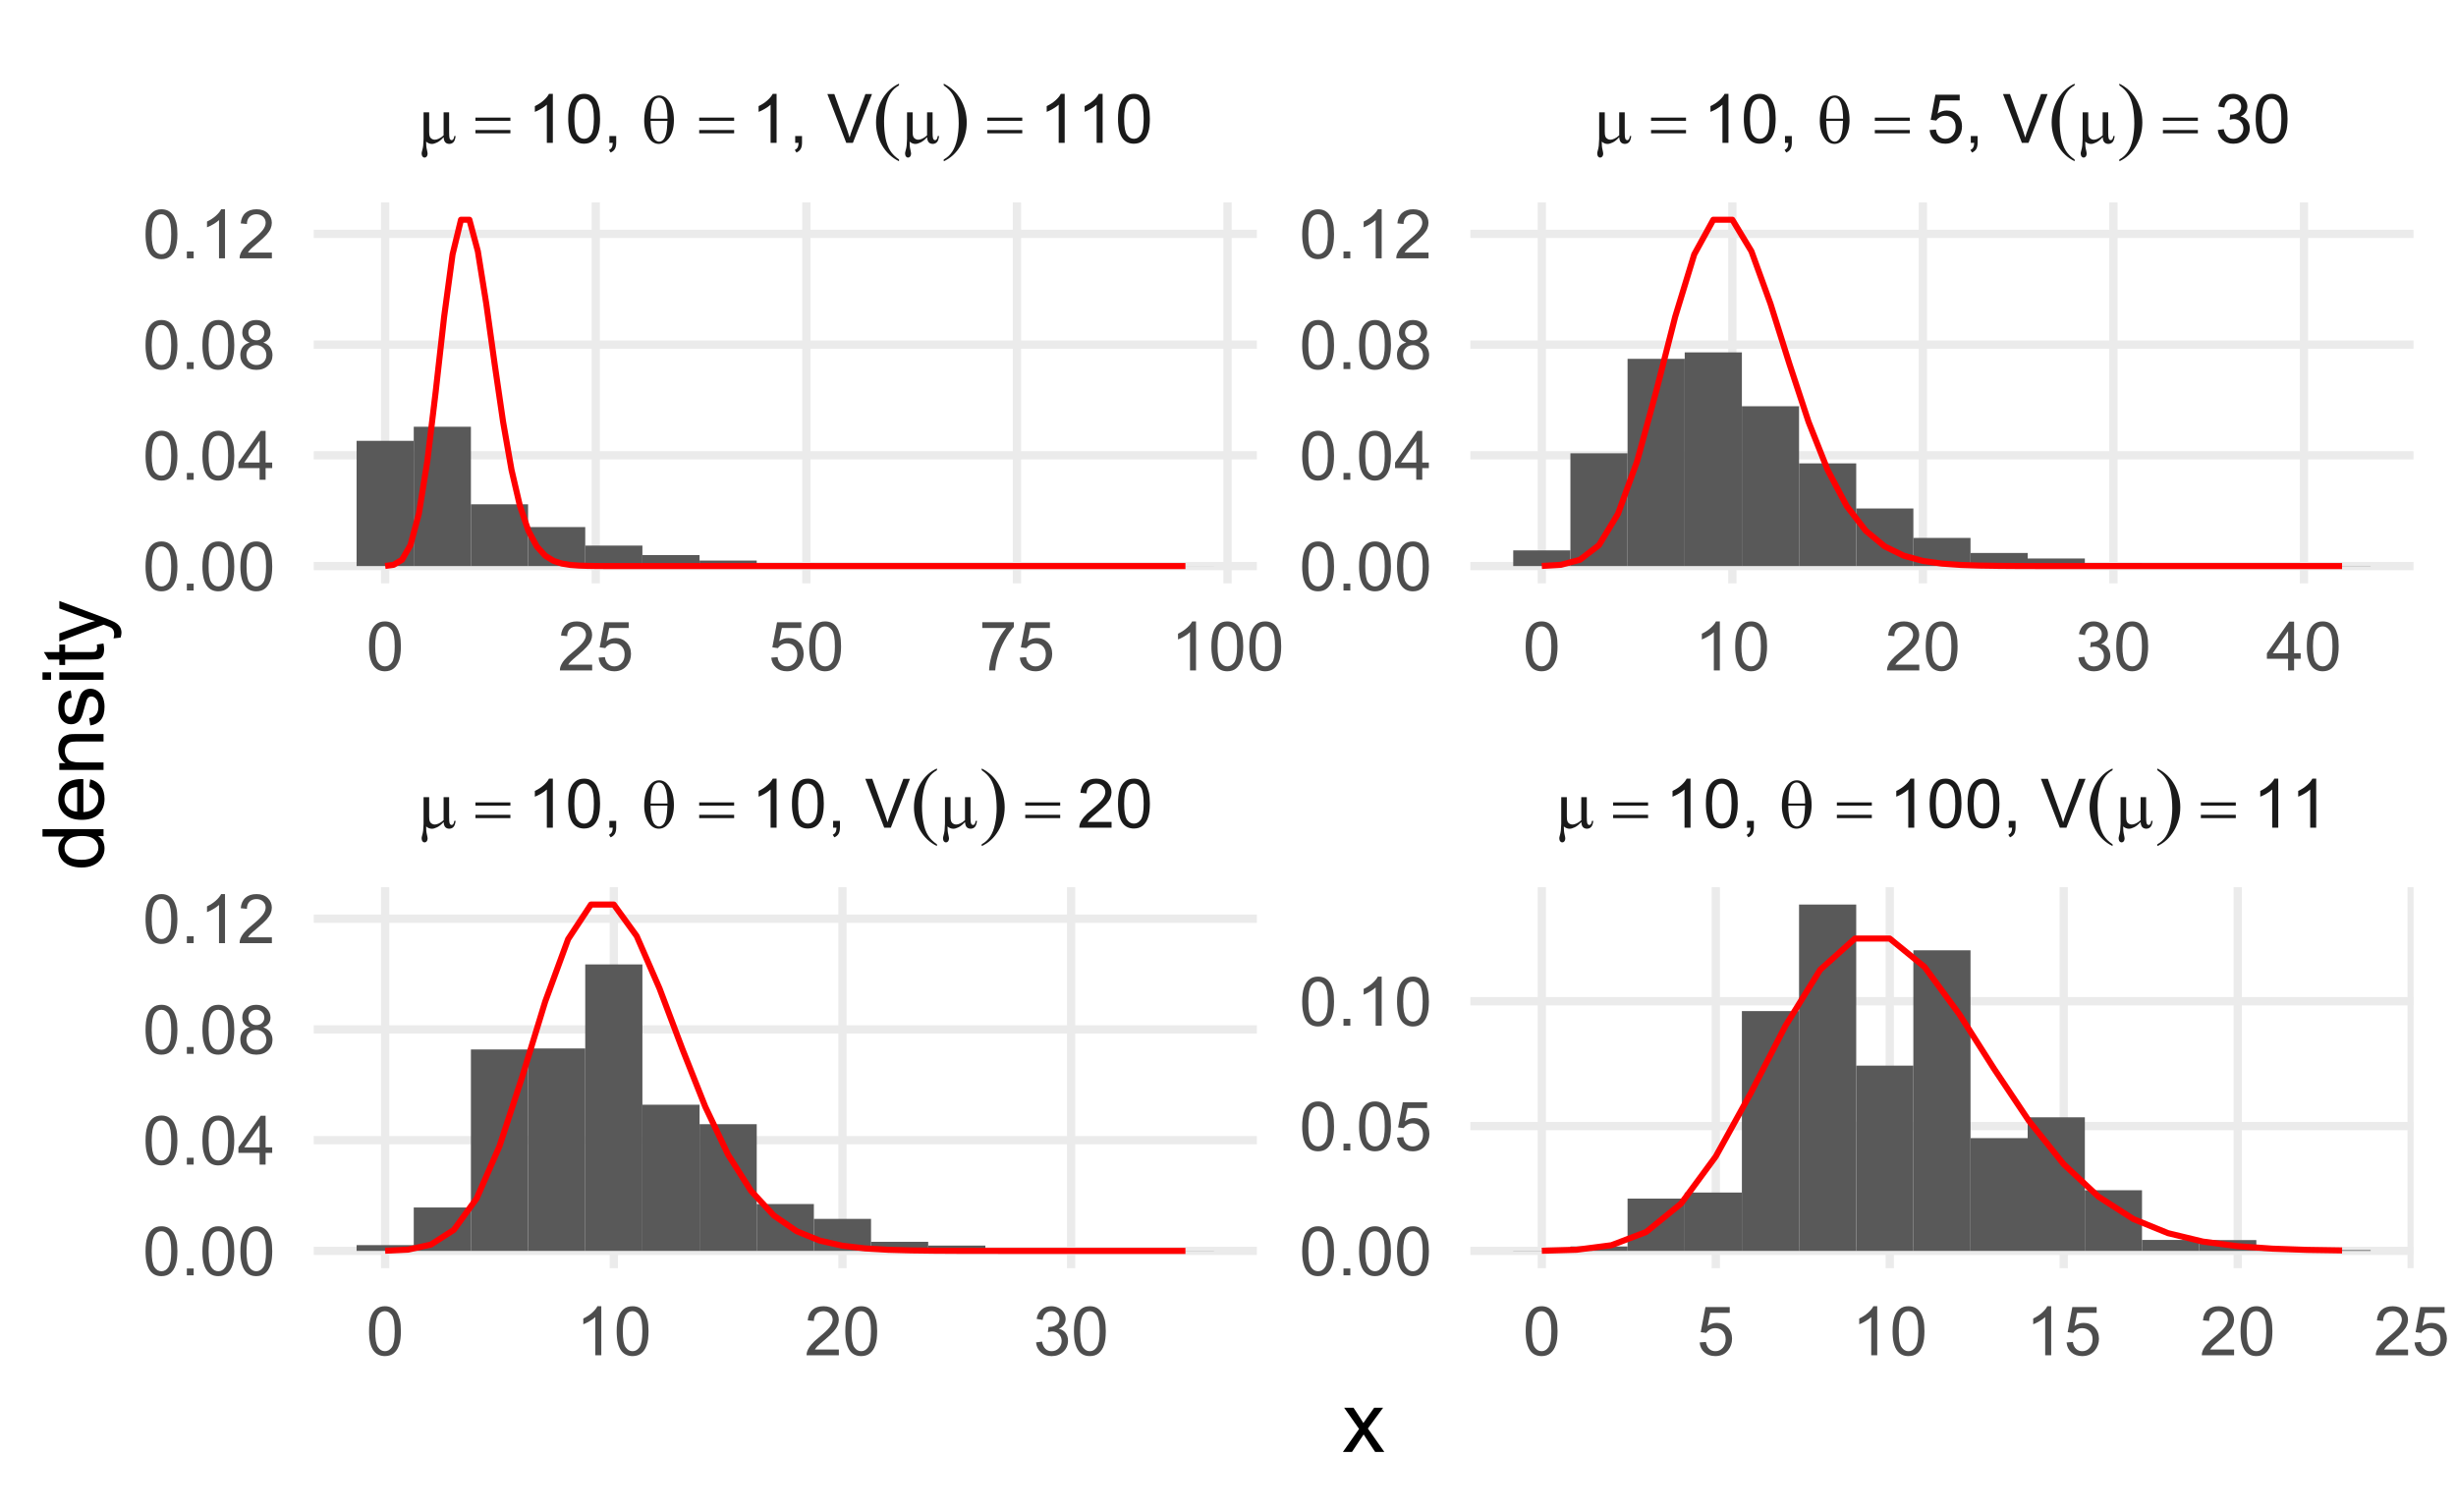 <?xml version="1.0" encoding="UTF-8"?>
<svg xmlns="http://www.w3.org/2000/svg" xmlns:xlink="http://www.w3.org/1999/xlink" width="432pt" height="266pt" viewBox="0 0 432 266" version="1.1">
<defs>
<g>
<symbol overflow="visible" id="glyph0-0">
<path style="stroke:none;" d="M 0.602 0 L 0.602 -7.5 L 6.602 -7.5 L 6.602 0 Z M 0.789 -0.188 L 6.414 -0.188 L 6.414 -7.312 L 0.789 -7.312 Z M 0.789 -0.188 "/>
</symbol>
<symbol overflow="visible" id="glyph0-1">
<path style="stroke:none;" d="M 5.566 -5.367 L 5.566 -1.836 C 5.566 -1.363 5.586 -1.035 5.633 -0.852 C 5.664 -0.711 5.719 -0.617 5.789 -0.562 C 5.859 -0.504 5.934 -0.473 6.012 -0.477 C 6.105 -0.473 6.195 -0.523 6.281 -0.621 C 6.367 -0.715 6.43 -0.906 6.469 -1.203 L 6.711 -1.203 C 6.641 -0.672 6.512 -0.312 6.32 -0.117 C 6.129 0.078 5.887 0.176 5.594 0.18 C 5.305 0.176 5.074 0.09 4.906 -0.082 C 4.73 -0.254 4.629 -0.559 4.594 -0.996 C 4.195 -0.555 3.816 -0.246 3.457 -0.074 C 3.098 0.102 2.789 0.188 2.531 0.188 C 2.352 0.188 2.18 0.152 2.016 0.086 C 1.848 0.02 1.684 -0.078 1.523 -0.219 C 1.516 0.352 1.562 0.844 1.672 1.266 C 1.742 1.566 1.781 1.777 1.781 1.898 C 1.781 2.109 1.727 2.277 1.621 2.402 C 1.512 2.527 1.391 2.59 1.254 2.59 C 1.113 2.59 0.996 2.535 0.906 2.426 C 0.785 2.277 0.727 2.09 0.727 1.867 C 0.727 1.754 0.75 1.617 0.797 1.461 C 0.906 1.086 0.973 0.766 1 0.5 C 1.043 0.031 1.066 -0.363 1.07 -0.695 L 1.07 -5.367 L 2.055 -5.367 L 2.055 -1.984 C 2.051 -1.586 2.086 -1.301 2.156 -1.125 C 2.223 -0.945 2.34 -0.805 2.516 -0.707 C 2.684 -0.602 2.855 -0.551 3.031 -0.555 C 3.23 -0.551 3.473 -0.613 3.75 -0.738 C 4.023 -0.859 4.305 -1.055 4.594 -1.324 L 4.594 -5.367 Z M 5.566 -5.367 "/>
</symbol>
<symbol overflow="visible" id="glyph0-2">
<path style="stroke:none;" d="M 0.219 -4.445 L 6.367 -4.445 L 6.367 -3.879 L 0.219 -3.879 Z M 0.219 -2.262 L 6.367 -2.262 L 6.367 -1.68 L 0.219 -1.68 Z M 0.219 -2.262 "/>
</symbol>
<symbol overflow="visible" id="glyph0-3">
<path style="stroke:none;" d="M 0.523 -3.836 C 0.52 -5.375 0.832 -6.562 1.461 -7.395 C 1.93 -8.02 2.496 -8.332 3.156 -8.332 C 3.793 -8.332 4.34 -8.031 4.797 -7.43 C 5.43 -6.59 5.746 -5.445 5.75 -4 C 5.746 -2.621 5.438 -1.535 4.816 -0.742 C 4.332 -0.129 3.762 0.176 3.105 0.18 C 2.746 0.176 2.422 0.094 2.133 -0.078 C 1.84 -0.246 1.578 -0.496 1.355 -0.82 C 1.125 -1.141 0.953 -1.484 0.832 -1.852 C 0.625 -2.477 0.52 -3.137 0.523 -3.836 Z M 4.617 -4.254 C 4.609 -5.27 4.512 -6.086 4.324 -6.711 C 4.176 -7.18 3.977 -7.52 3.734 -7.723 C 3.547 -7.871 3.34 -7.945 3.109 -7.945 C 2.84 -7.945 2.598 -7.84 2.379 -7.633 C 2.156 -7.426 1.984 -7.082 1.871 -6.598 C 1.754 -6.113 1.68 -5.332 1.641 -4.254 Z M 1.641 -3.867 C 1.656 -3.172 1.707 -2.547 1.797 -1.992 C 1.863 -1.57 1.98 -1.203 2.145 -0.891 C 2.238 -0.703 2.379 -0.543 2.57 -0.414 C 2.754 -0.281 2.957 -0.215 3.176 -0.219 C 3.426 -0.215 3.66 -0.332 3.887 -0.57 C 4.109 -0.801 4.281 -1.18 4.398 -1.699 C 4.512 -2.215 4.582 -2.938 4.605 -3.867 Z M 1.641 -3.867 "/>
</symbol>
<symbol overflow="visible" id="glyph1-0">
<path style="stroke:none;" d="M 1.5 0 L 1.5 -7.5 L 7.5 -7.5 L 7.5 0 Z M 1.688 -0.188 L 7.312 -0.188 L 7.312 -7.312 L 1.688 -7.312 Z M 1.688 -0.188 "/>
</symbol>
<symbol overflow="visible" id="glyph1-1">
<path style="stroke:none;" d="M 4.469 0 L 3.414 0 L 3.414 -6.719 C 3.16 -6.477 2.828 -6.234 2.414 -5.996 C 2 -5.75 1.629 -5.57 1.305 -5.449 L 1.305 -6.469 C 1.895 -6.742 2.41 -7.078 2.852 -7.477 C 3.293 -7.871 3.605 -8.254 3.789 -8.625 L 4.469 -8.625 Z M 4.469 0 "/>
</symbol>
<symbol overflow="visible" id="glyph1-2">
<path style="stroke:none;" d="M 0.5 -4.234 C 0.496 -5.246 0.602 -6.062 0.812 -6.688 C 1.02 -7.305 1.328 -7.785 1.742 -8.121 C 2.148 -8.457 2.668 -8.625 3.297 -8.625 C 3.758 -8.625 4.164 -8.531 4.512 -8.348 C 4.855 -8.16 5.141 -7.891 5.371 -7.543 C 5.594 -7.191 5.773 -6.766 5.906 -6.266 C 6.035 -5.762 6.098 -5.086 6.102 -4.234 C 6.098 -3.227 5.996 -2.414 5.789 -1.797 C 5.578 -1.176 5.266 -0.695 4.859 -0.359 C 4.445 -0.02 3.926 0.145 3.297 0.148 C 2.465 0.145 1.816 -0.148 1.348 -0.742 C 0.781 -1.457 0.496 -2.621 0.5 -4.234 Z M 1.582 -4.234 C 1.582 -2.824 1.746 -1.887 2.074 -1.418 C 2.402 -0.949 2.809 -0.715 3.297 -0.719 C 3.777 -0.715 4.184 -0.949 4.52 -1.422 C 4.848 -1.887 5.016 -2.824 5.016 -4.234 C 5.016 -5.648 4.848 -6.59 4.52 -7.055 C 4.184 -7.516 3.773 -7.746 3.289 -7.75 C 2.801 -7.746 2.414 -7.543 2.125 -7.137 C 1.762 -6.613 1.582 -5.645 1.582 -4.234 Z M 1.582 -4.234 "/>
</symbol>
<symbol overflow="visible" id="glyph1-3">
<path style="stroke:none;" d="M 1.066 0 L 1.066 -1.203 L 2.266 -1.203 L 2.266 0 C 2.262 0.441 2.184 0.797 2.031 1.07 C 1.871 1.34 1.625 1.551 1.289 1.699 L 0.996 1.25 C 1.215 1.148 1.379 1.004 1.488 0.816 C 1.594 0.621 1.652 0.352 1.664 0 Z M 1.066 0 "/>
</symbol>
<symbol overflow="visible" id="glyph1-4">
<path style="stroke:none;" d=""/>
</symbol>
<symbol overflow="visible" id="glyph1-5">
<path style="stroke:none;" d="M 3.383 0 L 0.055 -8.59 L 1.281 -8.59 L 3.516 -2.352 C 3.695 -1.848 3.844 -1.379 3.969 -0.945 C 4.094 -1.41 4.25 -1.879 4.43 -2.352 L 6.75 -8.59 L 7.91 -8.59 L 4.547 0 Z M 3.383 0 "/>
</symbol>
<symbol overflow="visible" id="glyph1-6">
<path style="stroke:none;" d="M 6.039 -1.016 L 6.039 0 L 0.363 0 C 0.355 -0.254 0.395 -0.496 0.484 -0.734 C 0.629 -1.117 0.859 -1.5 1.18 -1.875 C 1.492 -2.25 1.953 -2.684 2.562 -3.176 C 3.492 -3.941 4.125 -4.547 4.453 -4.992 C 4.781 -5.438 4.945 -5.859 4.945 -6.266 C 4.945 -6.68 4.793 -7.031 4.496 -7.32 C 4.191 -7.602 3.805 -7.746 3.328 -7.75 C 2.82 -7.746 2.414 -7.594 2.109 -7.293 C 1.805 -6.984 1.648 -6.562 1.648 -6.031 L 0.562 -6.141 C 0.633 -6.945 0.91 -7.559 1.398 -7.988 C 1.879 -8.41 2.531 -8.625 3.352 -8.625 C 4.172 -8.625 4.824 -8.395 5.309 -7.938 C 5.789 -7.48 6.027 -6.914 6.031 -6.242 C 6.027 -5.895 5.957 -5.559 5.82 -5.227 C 5.676 -4.891 5.441 -4.539 5.117 -4.176 C 4.789 -3.805 4.25 -3.301 3.492 -2.664 C 2.859 -2.129 2.453 -1.77 2.273 -1.582 C 2.094 -1.395 1.945 -1.203 1.828 -1.016 Z M 6.039 -1.016 "/>
</symbol>
<symbol overflow="visible" id="glyph1-7">
<path style="stroke:none;" d="M 0.5 -2.25 L 1.605 -2.344 C 1.684 -1.805 1.871 -1.398 2.176 -1.125 C 2.473 -0.852 2.836 -0.715 3.258 -0.719 C 3.766 -0.715 4.195 -0.906 4.547 -1.293 C 4.898 -1.672 5.074 -2.18 5.074 -2.82 C 5.074 -3.414 4.902 -3.891 4.566 -4.242 C 4.227 -4.59 3.785 -4.762 3.242 -4.766 C 2.898 -4.762 2.594 -4.684 2.32 -4.531 C 2.047 -4.375 1.832 -4.176 1.676 -3.93 L 0.688 -4.062 L 1.516 -8.473 L 5.789 -8.473 L 5.789 -7.465 L 2.359 -7.465 L 1.898 -5.156 C 2.414 -5.516 2.953 -5.695 3.523 -5.695 C 4.27 -5.695 4.902 -5.434 5.422 -4.914 C 5.934 -4.395 6.191 -3.727 6.195 -2.914 C 6.191 -2.133 5.965 -1.461 5.516 -0.898 C 4.961 -0.199 4.211 0.145 3.258 0.148 C 2.477 0.145 1.836 -0.07 1.344 -0.508 C 0.844 -0.941 0.562 -1.523 0.5 -2.25 Z M 0.5 -2.25 "/>
</symbol>
<symbol overflow="visible" id="glyph1-8">
<path style="stroke:none;" d="M 0.504 -2.266 L 1.559 -2.406 C 1.68 -1.809 1.883 -1.379 2.176 -1.113 C 2.465 -0.848 2.82 -0.715 3.242 -0.719 C 3.734 -0.715 4.152 -0.887 4.496 -1.234 C 4.832 -1.574 5.004 -2 5.008 -2.516 C 5.004 -2.996 4.848 -3.395 4.535 -3.711 C 4.219 -4.023 3.816 -4.184 3.328 -4.184 C 3.129 -4.184 2.879 -4.145 2.586 -4.066 L 2.703 -4.992 C 2.766 -4.984 2.824 -4.98 2.871 -4.98 C 3.32 -4.98 3.723 -5.098 4.086 -5.332 C 4.441 -5.566 4.621 -5.926 4.625 -6.414 C 4.621 -6.801 4.492 -7.121 4.23 -7.375 C 3.965 -7.629 3.625 -7.758 3.219 -7.758 C 2.805 -7.758 2.465 -7.629 2.191 -7.371 C 1.918 -7.113 1.742 -6.727 1.664 -6.211 L 0.609 -6.398 C 0.738 -7.105 1.031 -7.652 1.488 -8.043 C 1.941 -8.43 2.508 -8.625 3.195 -8.625 C 3.66 -8.625 4.094 -8.523 4.488 -8.324 C 4.879 -8.121 5.18 -7.848 5.391 -7.5 C 5.602 -7.148 5.707 -6.777 5.707 -6.391 C 5.707 -6.02 5.605 -5.684 5.406 -5.379 C 5.207 -5.074 4.914 -4.832 4.523 -4.652 C 5.031 -4.535 5.426 -4.289 5.707 -3.922 C 5.988 -3.547 6.129 -3.086 6.129 -2.539 C 6.129 -1.785 5.855 -1.148 5.309 -0.629 C 4.762 -0.105 4.07 0.152 3.234 0.152 C 2.477 0.152 1.848 -0.07 1.355 -0.52 C 0.855 -0.969 0.574 -1.551 0.504 -2.266 Z M 0.504 -2.266 "/>
</symbol>
<symbol overflow="visible" id="glyph1-9">
<path style="stroke:none;" d="M 0.57 -7.465 L 0.57 -8.477 L 6.129 -8.477 L 6.129 -7.656 C 5.582 -7.074 5.039 -6.301 4.5 -5.336 C 3.961 -4.371 3.547 -3.379 3.258 -2.359 C 3.047 -1.637 2.91 -0.852 2.852 0 L 1.77 0 C 1.781 -0.676 1.914 -1.492 2.168 -2.449 C 2.418 -3.402 2.781 -4.324 3.258 -5.215 C 3.734 -6.105 4.238 -6.855 4.773 -7.465 Z M 0.57 -7.465 "/>
</symbol>
<symbol overflow="visible" id="glyph1-10">
<path style="stroke:none;" d="M 3.879 0 L 3.879 -2.055 L 0.152 -2.055 L 0.152 -3.023 L 4.07 -8.59 L 4.934 -8.59 L 4.934 -3.023 L 6.094 -3.023 L 6.094 -2.055 L 4.934 -2.055 L 4.934 0 Z M 3.879 -3.023 L 3.879 -6.898 L 1.188 -3.023 Z M 3.879 -3.023 "/>
</symbol>
<symbol overflow="visible" id="glyph1-11">
<path style="stroke:none;" d="M 1.09 0 L 1.09 -1.203 L 2.289 -1.203 L 2.289 0 Z M 1.09 0 "/>
</symbol>
<symbol overflow="visible" id="glyph1-12">
<path style="stroke:none;" d="M 2.121 -4.656 C 1.684 -4.816 1.359 -5.047 1.148 -5.344 C 0.938 -5.641 0.832 -5.996 0.832 -6.41 C 0.832 -7.035 1.055 -7.559 1.504 -7.984 C 1.953 -8.41 2.551 -8.625 3.297 -8.625 C 4.043 -8.625 4.648 -8.406 5.109 -7.973 C 5.566 -7.535 5.793 -7.004 5.797 -6.383 C 5.793 -5.977 5.688 -5.629 5.48 -5.34 C 5.27 -5.043 4.953 -4.816 4.531 -4.656 C 5.055 -4.48 5.457 -4.203 5.734 -3.824 C 6.008 -3.438 6.145 -2.98 6.148 -2.453 C 6.145 -1.715 5.887 -1.098 5.367 -0.602 C 4.844 -0.102 4.16 0.145 3.316 0.148 C 2.469 0.145 1.785 -0.102 1.266 -0.605 C 0.742 -1.105 0.48 -1.734 0.484 -2.484 C 0.48 -3.039 0.621 -3.504 0.91 -3.887 C 1.191 -4.262 1.598 -4.52 2.121 -4.656 Z M 1.91 -6.445 C 1.91 -6.039 2.039 -5.707 2.301 -5.449 C 2.562 -5.191 2.902 -5.062 3.32 -5.062 C 3.723 -5.062 4.055 -5.188 4.32 -5.445 C 4.578 -5.695 4.711 -6.012 4.711 -6.387 C 4.711 -6.773 4.574 -7.098 4.309 -7.363 C 4.035 -7.625 3.703 -7.758 3.312 -7.758 C 2.906 -7.758 2.574 -7.629 2.309 -7.371 C 2.043 -7.113 1.91 -6.805 1.91 -6.445 Z M 1.57 -2.477 C 1.57 -2.176 1.641 -1.887 1.785 -1.605 C 1.926 -1.324 2.137 -1.105 2.422 -0.949 C 2.699 -0.793 3.004 -0.715 3.328 -0.719 C 3.832 -0.715 4.246 -0.879 4.578 -1.207 C 4.902 -1.531 5.066 -1.941 5.07 -2.445 C 5.066 -2.945 4.898 -3.367 4.562 -3.703 C 4.223 -4.035 3.801 -4.199 3.293 -4.203 C 2.793 -4.199 2.379 -4.035 2.059 -3.711 C 1.73 -3.379 1.57 -2.969 1.57 -2.477 Z M 1.57 -2.477 "/>
</symbol>
<symbol overflow="visible" id="glyph2-0">
<path style="stroke:none;" d="M 0.754 0 L 0.754 -9.375 L 8.254 -9.375 L 8.254 0 Z M 0.988 -0.234 L 8.02 -0.234 L 8.02 -9.141 L 0.988 -9.141 Z M 0.988 -0.234 "/>
</symbol>
<symbol overflow="visible" id="glyph2-1">
<path style="stroke:none;" d="M 4.656 2.922 L 4.656 3.238 C 3.379 2.602 2.387 1.668 1.68 0.441 C 0.969 -0.785 0.613 -2.125 0.617 -3.59 C 0.613 -5.105 0.988 -6.488 1.734 -7.738 C 2.48 -8.984 3.453 -9.875 4.656 -10.414 L 4.656 -10.109 C 4.055 -9.773 3.562 -9.32 3.18 -8.746 C 2.793 -8.168 2.504 -7.438 2.312 -6.551 C 2.121 -5.664 2.027 -4.738 2.027 -3.781 C 2.027 -2.688 2.113 -1.703 2.289 -0.824 C 2.465 0.055 2.734 0.781 3.098 1.359 C 3.457 1.938 3.977 2.457 4.656 2.922 Z M 4.656 2.922 "/>
</symbol>
<symbol overflow="visible" id="glyph2-2">
<path style="stroke:none;" d="M 0.328 -10.109 L 0.328 -10.414 C 1.602 -9.781 2.594 -8.852 3.305 -7.625 C 4.016 -6.395 4.371 -5.055 4.371 -3.598 C 4.371 -2.078 3.996 -0.695 3.25 0.555 C 2.504 1.801 1.531 2.695 0.328 3.238 L 0.328 2.922 C 0.934 2.59 1.43 2.137 1.816 1.559 C 2.199 0.98 2.484 0.254 2.676 -0.629 C 2.863 -1.512 2.957 -2.438 2.961 -3.406 C 2.957 -4.484 2.871 -5.469 2.699 -6.352 C 2.523 -7.234 2.254 -7.965 1.891 -8.543 C 1.527 -9.121 1.008 -9.641 0.328 -10.109 Z M 0.328 -10.109 "/>
</symbol>
<symbol overflow="visible" id="glyph3-0">
<path style="stroke:none;" d="M 1.875 0 L 1.875 -9.375 L 9.375 -9.375 L 9.375 0 Z M 2.109 -0.234 L 9.141 -0.234 L 9.141 -9.141 L 2.109 -9.141 Z M 2.109 -0.234 "/>
</symbol>
<symbol overflow="visible" id="glyph3-1">
<path style="stroke:none;" d="M 0.109 0 L 2.953 -4.043 L 0.32 -7.777 L 1.969 -7.777 L 3.164 -5.953 C 3.387 -5.605 3.566 -5.312 3.707 -5.082 C 3.918 -5.402 4.117 -5.691 4.301 -5.941 L 5.609 -7.777 L 7.184 -7.777 L 4.496 -4.117 L 7.391 0 L 5.773 0 L 4.176 -2.418 L 3.75 -3.07 L 1.707 0 Z M 0.109 0 "/>
</symbol>
<symbol overflow="visible" id="glyph4-0">
<path style="stroke:none;" d="M 0 -1.875 L -9.375 -1.875 L -9.375 -9.375 L 0 -9.375 Z M -0.234 -2.109 L -0.234 -9.141 L -9.141 -9.141 L -9.141 -2.109 Z M -0.234 -2.109 "/>
</symbol>
<symbol overflow="visible" id="glyph4-1">
<path style="stroke:none;" d="M 0 -6.035 L -0.98 -6.035 C -0.207 -5.543 0.176 -4.816 0.176 -3.859 C 0.176 -3.238 0.008 -2.668 -0.336 -2.148 C -0.672 -1.629 -1.148 -1.227 -1.766 -0.941 C -2.375 -0.652 -3.082 -0.508 -3.883 -0.512 C -4.656 -0.508 -5.359 -0.637 -5.996 -0.898 C -6.625 -1.156 -7.109 -1.547 -7.449 -2.066 C -7.781 -2.582 -7.949 -3.16 -7.953 -3.801 C -7.949 -4.266 -7.852 -4.684 -7.656 -5.051 C -7.457 -5.418 -7.199 -5.715 -6.883 -5.945 L -10.738 -5.949 L -10.738 -7.258 L 0 -7.258 Z M -3.883 -1.867 C -2.883 -1.863 -2.137 -2.074 -1.645 -2.496 C -1.148 -2.918 -0.902 -3.414 -0.906 -3.984 C -0.902 -4.559 -1.137 -5.047 -1.613 -5.453 C -2.082 -5.855 -2.805 -6.059 -3.773 -6.059 C -4.836 -6.059 -5.613 -5.852 -6.113 -5.441 C -6.609 -5.031 -6.859 -4.527 -6.863 -3.926 C -6.859 -3.34 -6.621 -2.848 -6.145 -2.457 C -5.664 -2.059 -4.91 -1.863 -3.883 -1.867 Z M -3.883 -1.867 "/>
</symbol>
<symbol overflow="visible" id="glyph4-2">
<path style="stroke:none;" d="M -2.504 -6.312 L -2.336 -7.676 C -1.535 -7.457 -0.918 -7.059 -0.48 -6.48 C -0.043 -5.898 0.176 -5.156 0.176 -4.254 C 0.176 -3.113 -0.172 -2.211 -0.875 -1.547 C -1.57 -0.883 -2.555 -0.551 -3.824 -0.551 C -5.129 -0.551 -6.145 -0.887 -6.867 -1.559 C -7.59 -2.23 -7.949 -3.105 -7.953 -4.184 C -7.949 -5.223 -7.598 -6.07 -6.891 -6.73 C -6.18 -7.387 -5.184 -7.715 -3.902 -7.719 C -3.824 -7.715 -3.707 -7.715 -3.551 -7.711 L -3.551 -1.91 C -2.695 -1.957 -2.039 -2.199 -1.586 -2.637 C -1.129 -3.07 -0.902 -3.609 -0.906 -4.262 C -0.902 -4.742 -1.027 -5.156 -1.285 -5.5 C -1.535 -5.84 -1.941 -6.109 -2.504 -6.312 Z M -4.637 -1.984 L -4.637 -6.328 C -5.285 -6.27 -5.777 -6.102 -6.109 -5.828 C -6.613 -5.406 -6.867 -4.863 -6.871 -4.195 C -6.867 -3.59 -6.664 -3.078 -6.262 -2.668 C -5.855 -2.254 -5.312 -2.027 -4.637 -1.984 Z M -4.637 -1.984 "/>
</symbol>
<symbol overflow="visible" id="glyph4-3">
<path style="stroke:none;" d="M 0 -0.988 L -7.777 -0.988 L -7.777 -2.176 L -6.672 -2.176 C -7.523 -2.742 -7.949 -3.57 -7.953 -4.652 C -7.949 -5.121 -7.867 -5.551 -7.699 -5.945 C -7.531 -6.336 -7.309 -6.629 -7.039 -6.824 C -6.762 -7.016 -6.438 -7.152 -6.062 -7.234 C -5.816 -7.281 -5.391 -7.305 -4.781 -7.309 L 0 -7.309 L 0 -5.992 L -4.73 -5.992 C -5.266 -5.988 -5.668 -5.938 -5.938 -5.836 C -6.199 -5.734 -6.414 -5.551 -6.574 -5.289 C -6.73 -5.027 -6.809 -4.723 -6.812 -4.371 C -6.809 -3.809 -6.629 -3.324 -6.277 -2.918 C -5.918 -2.512 -5.242 -2.309 -4.25 -2.309 L 0 -2.309 Z M 0 -0.988 "/>
</symbol>
<symbol overflow="visible" id="glyph4-4">
<path style="stroke:none;" d="M -2.32 -0.461 L -2.527 -1.766 C -2 -1.836 -1.602 -2.039 -1.324 -2.375 C -1.043 -2.707 -0.902 -3.176 -0.906 -3.781 C -0.902 -4.383 -1.027 -4.832 -1.277 -5.125 C -1.523 -5.418 -1.812 -5.566 -2.145 -5.566 C -2.441 -5.566 -2.676 -5.438 -2.848 -5.18 C -2.965 -4.996 -3.113 -4.547 -3.297 -3.832 C -3.539 -2.863 -3.75 -2.191 -3.93 -1.82 C -4.105 -1.445 -4.352 -1.16 -4.668 -0.969 C -4.98 -0.773 -5.328 -0.68 -5.711 -0.68 C -6.059 -0.68 -6.379 -0.758 -6.676 -0.918 C -6.965 -1.074 -7.211 -1.289 -7.414 -1.566 C -7.562 -1.77 -7.691 -2.051 -7.797 -2.406 C -7.898 -2.758 -7.949 -3.137 -7.953 -3.547 C -7.949 -4.152 -7.863 -4.688 -7.688 -5.152 C -7.512 -5.609 -7.273 -5.949 -6.977 -6.172 C -6.676 -6.391 -6.273 -6.543 -5.773 -6.629 L -5.594 -5.34 C -5.992 -5.277 -6.305 -5.109 -6.531 -4.828 C -6.754 -4.547 -6.867 -4.148 -6.871 -3.641 C -6.867 -3.031 -6.766 -2.602 -6.57 -2.344 C -6.367 -2.086 -6.133 -1.957 -5.867 -1.957 C -5.691 -1.957 -5.539 -2.008 -5.406 -2.117 C -5.262 -2.219 -5.145 -2.387 -5.055 -2.621 C -5.004 -2.75 -4.891 -3.141 -4.719 -3.785 C -4.465 -4.719 -4.262 -5.367 -4.105 -5.738 C -3.945 -6.105 -3.715 -6.395 -3.41 -6.605 C -3.105 -6.812 -2.73 -6.918 -2.285 -6.922 C -1.844 -6.918 -1.43 -6.789 -1.043 -6.535 C -0.652 -6.277 -0.352 -5.91 -0.141 -5.426 C 0.07 -4.941 0.176 -4.395 0.176 -3.785 C 0.176 -2.773 -0.031 -2 -0.453 -1.473 C -0.871 -0.941 -1.496 -0.605 -2.32 -0.461 Z M -2.32 -0.461 "/>
</symbol>
<symbol overflow="visible" id="glyph4-5">
<path style="stroke:none;" d="M -9.223 -0.996 L -10.738 -0.996 L -10.738 -2.316 L -9.223 -2.316 Z M 0 -0.996 L -7.777 -0.996 L -7.777 -2.316 L 0 -2.312 Z M 0 -0.996 "/>
</symbol>
<symbol overflow="visible" id="glyph4-6">
<path style="stroke:none;" d="M -1.18 -3.867 L -0.016 -4.059 C 0.062 -3.684 0.098 -3.352 0.102 -3.062 C 0.098 -2.582 0.027 -2.211 -0.125 -1.949 C -0.273 -1.684 -0.473 -1.496 -0.719 -1.391 C -0.965 -1.281 -1.484 -1.23 -2.277 -1.23 L -6.754 -1.23 L -6.754 -0.266 L -7.777 -0.266 L -7.777 -1.23 L -9.703 -1.23 L -10.496 -2.543 L -7.777 -2.543 L -7.777 -3.867 L -6.754 -3.867 L -6.754 -2.543 L -2.203 -2.543 C -1.828 -2.543 -1.586 -2.562 -1.477 -2.609 C -1.367 -2.652 -1.281 -2.73 -1.223 -2.836 C -1.156 -2.941 -1.125 -3.09 -1.129 -3.289 C -1.125 -3.43 -1.141 -3.625 -1.18 -3.867 Z M -1.18 -3.867 "/>
</symbol>
<symbol overflow="visible" id="glyph4-7">
<path style="stroke:none;" d="M 2.996 -0.93 L 1.758 -0.785 C 1.836 -1.07 1.875 -1.32 1.875 -1.539 C 1.875 -1.828 1.824 -2.062 1.727 -2.238 C 1.629 -2.414 1.492 -2.559 1.32 -2.672 C 1.184 -2.754 0.855 -2.887 0.336 -3.078 C 0.258 -3.098 0.152 -3.137 0.016 -3.195 L -7.777 -0.242 L -7.777 -1.664 L -3.273 -3.281 C -2.699 -3.492 -2.098 -3.68 -1.473 -3.844 C -2.074 -3.992 -2.668 -4.172 -3.246 -4.387 L -7.777 -6.051 L -7.777 -7.367 L 0.133 -4.41 C 0.984 -4.09 1.574 -3.844 1.898 -3.668 C 2.328 -3.434 2.645 -3.164 2.852 -2.863 C 3.051 -2.559 3.152 -2.199 3.156 -1.781 C 3.152 -1.523 3.098 -1.238 2.996 -0.93 Z M 2.996 -0.93 "/>
</symbol>
</g>
<clipPath id="clip1">
  <path d="M 55.184 98 L 221.082 98 L 221.082 101 L 55.184 101 Z M 55.184 98 "/>
</clipPath>
<clipPath id="clip2">
  <path d="M 55.184 79 L 221.082 79 L 221.082 81 L 55.184 81 Z M 55.184 79 "/>
</clipPath>
<clipPath id="clip3">
  <path d="M 55.184 59 L 221.082 59 L 221.082 62 L 55.184 62 Z M 55.184 59 "/>
</clipPath>
<clipPath id="clip4">
  <path d="M 55.184 40 L 221.082 40 L 221.082 42 L 55.184 42 Z M 55.184 40 "/>
</clipPath>
<clipPath id="clip5">
  <path d="M 67 35.605 L 69 35.605 L 69 102.609 L 67 102.609 Z M 67 35.605 "/>
</clipPath>
<clipPath id="clip6">
  <path d="M 104 35.605 L 106 35.605 L 106 102.609 L 104 102.609 Z M 104 35.605 "/>
</clipPath>
<clipPath id="clip7">
  <path d="M 141 35.605 L 143 35.605 L 143 102.609 L 141 102.609 Z M 141 35.605 "/>
</clipPath>
<clipPath id="clip8">
  <path d="M 178 35.605 L 180 35.605 L 180 102.609 L 178 102.609 Z M 178 35.605 "/>
</clipPath>
<clipPath id="clip9">
  <path d="M 215 35.605 L 217 35.605 L 217 102.609 L 215 102.609 Z M 215 35.605 "/>
</clipPath>
<clipPath id="clip10">
  <path d="M 55.184 219 L 221.082 219 L 221.082 221 L 55.184 221 Z M 55.184 219 "/>
</clipPath>
<clipPath id="clip11">
  <path d="M 55.184 199 L 221.082 199 L 221.082 202 L 55.184 202 Z M 55.184 199 "/>
</clipPath>
<clipPath id="clip12">
  <path d="M 55.184 180 L 221.082 180 L 221.082 182 L 55.184 182 Z M 55.184 180 "/>
</clipPath>
<clipPath id="clip13">
  <path d="M 55.184 160 L 221.082 160 L 221.082 163 L 55.184 163 Z M 55.184 160 "/>
</clipPath>
<clipPath id="clip14">
  <path d="M 67 156.055 L 69 156.055 L 69 223.059 L 67 223.059 Z M 67 156.055 "/>
</clipPath>
<clipPath id="clip15">
  <path d="M 107 156.055 L 109 156.055 L 109 223.059 L 107 223.059 Z M 107 156.055 "/>
</clipPath>
<clipPath id="clip16">
  <path d="M 147 156.055 L 149 156.055 L 149 223.059 L 147 223.059 Z M 147 156.055 "/>
</clipPath>
<clipPath id="clip17">
  <path d="M 187 156.055 L 190 156.055 L 190 223.059 L 187 223.059 Z M 187 156.055 "/>
</clipPath>
<clipPath id="clip18">
  <path d="M 258.633 98 L 424.531 98 L 424.531 101 L 258.633 101 Z M 258.633 98 "/>
</clipPath>
<clipPath id="clip19">
  <path d="M 258.633 79 L 424.531 79 L 424.531 81 L 258.633 81 Z M 258.633 79 "/>
</clipPath>
<clipPath id="clip20">
  <path d="M 258.633 59 L 424.531 59 L 424.531 62 L 258.633 62 Z M 258.633 59 "/>
</clipPath>
<clipPath id="clip21">
  <path d="M 258.633 40 L 424.531 40 L 424.531 42 L 258.633 42 Z M 258.633 40 "/>
</clipPath>
<clipPath id="clip22">
  <path d="M 270 35.605 L 272 35.605 L 272 102.609 L 270 102.609 Z M 270 35.605 "/>
</clipPath>
<clipPath id="clip23">
  <path d="M 303 35.605 L 306 35.605 L 306 102.609 L 303 102.609 Z M 303 35.605 "/>
</clipPath>
<clipPath id="clip24">
  <path d="M 337 35.605 L 339 35.605 L 339 102.609 L 337 102.609 Z M 337 35.605 "/>
</clipPath>
<clipPath id="clip25">
  <path d="M 371 35.605 L 373 35.605 L 373 102.609 L 371 102.609 Z M 371 35.605 "/>
</clipPath>
<clipPath id="clip26">
  <path d="M 404 35.605 L 406 35.605 L 406 102.609 L 404 102.609 Z M 404 35.605 "/>
</clipPath>
<clipPath id="clip27">
  <path d="M 258.633 219 L 424.531 219 L 424.531 221 L 258.633 221 Z M 258.633 219 "/>
</clipPath>
<clipPath id="clip28">
  <path d="M 258.633 197 L 424.531 197 L 424.531 199 L 258.633 199 Z M 258.633 197 "/>
</clipPath>
<clipPath id="clip29">
  <path d="M 258.633 175 L 424.531 175 L 424.531 177 L 258.633 177 Z M 258.633 175 "/>
</clipPath>
<clipPath id="clip30">
  <path d="M 270 156.055 L 272 156.055 L 272 223.059 L 270 223.059 Z M 270 156.055 "/>
</clipPath>
<clipPath id="clip31">
  <path d="M 301 156.055 L 303 156.055 L 303 223.059 L 301 223.059 Z M 301 156.055 "/>
</clipPath>
<clipPath id="clip32">
  <path d="M 331 156.055 L 334 156.055 L 334 223.059 L 331 223.059 Z M 331 156.055 "/>
</clipPath>
<clipPath id="clip33">
  <path d="M 362 156.055 L 364 156.055 L 364 223.059 L 362 223.059 Z M 362 156.055 "/>
</clipPath>
<clipPath id="clip34">
  <path d="M 392 156.055 L 395 156.055 L 395 223.059 L 392 223.059 Z M 392 156.055 "/>
</clipPath>
<clipPath id="clip35">
  <path d="M 423 156.055 L 424.531 156.055 L 424.531 223.059 L 423 223.059 Z M 423 156.055 "/>
</clipPath>
</defs>
<g id="surface264">
<rect x="0" y="0" width="432" height="266" style="fill:rgb(100%,100%,100%);fill-opacity:1;stroke:none;"/>
<g clip-path="url(#clip1)" clip-rule="nonzero">
<path style="fill:none;stroke-width:1.455;stroke-linecap:butt;stroke-linejoin:round;stroke:rgb(92.157%,92.157%,92.157%);stroke-opacity:1;stroke-miterlimit:10;" d="M 55.184 99.562 L 221.078 99.562 "/>
</g>
<g clip-path="url(#clip2)" clip-rule="nonzero">
<path style="fill:none;stroke-width:1.455;stroke-linecap:butt;stroke-linejoin:round;stroke:rgb(92.157%,92.157%,92.157%);stroke-opacity:1;stroke-miterlimit:10;" d="M 55.184 80.09 L 221.078 80.09 "/>
</g>
<g clip-path="url(#clip3)" clip-rule="nonzero">
<path style="fill:none;stroke-width:1.455;stroke-linecap:butt;stroke-linejoin:round;stroke:rgb(92.157%,92.157%,92.157%);stroke-opacity:1;stroke-miterlimit:10;" d="M 55.184 60.613 L 221.078 60.613 "/>
</g>
<g clip-path="url(#clip4)" clip-rule="nonzero">
<path style="fill:none;stroke-width:1.455;stroke-linecap:butt;stroke-linejoin:round;stroke:rgb(92.157%,92.157%,92.157%);stroke-opacity:1;stroke-miterlimit:10;" d="M 55.184 41.137 L 221.078 41.137 "/>
</g>
<g clip-path="url(#clip5)" clip-rule="nonzero">
<path style="fill:none;stroke-width:1.455;stroke-linecap:butt;stroke-linejoin:round;stroke:rgb(92.157%,92.157%,92.157%);stroke-opacity:1;stroke-miterlimit:10;" d="M 67.75 102.609 L 67.75 35.605 "/>
</g>
<g clip-path="url(#clip6)" clip-rule="nonzero">
<path style="fill:none;stroke-width:1.455;stroke-linecap:butt;stroke-linejoin:round;stroke:rgb(92.157%,92.157%,92.157%);stroke-opacity:1;stroke-miterlimit:10;" d="M 104.793 102.609 L 104.793 35.605 "/>
</g>
<g clip-path="url(#clip7)" clip-rule="nonzero">
<path style="fill:none;stroke-width:1.455;stroke-linecap:butt;stroke-linejoin:round;stroke:rgb(92.157%,92.157%,92.157%);stroke-opacity:1;stroke-miterlimit:10;" d="M 141.836 102.609 L 141.836 35.605 "/>
</g>
<g clip-path="url(#clip8)" clip-rule="nonzero">
<path style="fill:none;stroke-width:1.455;stroke-linecap:butt;stroke-linejoin:round;stroke:rgb(92.157%,92.157%,92.157%);stroke-opacity:1;stroke-miterlimit:10;" d="M 178.879 102.609 L 178.879 35.605 "/>
</g>
<g clip-path="url(#clip9)" clip-rule="nonzero">
<path style="fill:none;stroke-width:1.455;stroke-linecap:butt;stroke-linejoin:round;stroke:rgb(92.157%,92.157%,92.157%);stroke-opacity:1;stroke-miterlimit:10;" d="M 215.918 102.609 L 215.918 35.605 "/>
</g>
<path style=" stroke:none;fill-rule:nonzero;fill:rgb(34.902%,34.902%,34.902%);fill-opacity:1;" d="M 62.723 99.562 L 72.777 99.562 L 72.777 77.535 L 62.723 77.535 Z M 62.723 99.562 "/>
<path style=" stroke:none;fill-rule:nonzero;fill:rgb(34.902%,34.902%,34.902%);fill-opacity:1;" d="M 72.777 99.562 L 82.832 99.562 L 82.832 75.059 L 72.777 75.059 Z M 72.777 99.562 "/>
<path style=" stroke:none;fill-rule:nonzero;fill:rgb(34.902%,34.902%,34.902%);fill-opacity:1;" d="M 82.832 99.562 L 92.887 99.562 L 92.887 88.699 L 82.832 88.699 Z M 82.832 99.562 "/>
<path style=" stroke:none;fill-rule:nonzero;fill:rgb(34.902%,34.902%,34.902%);fill-opacity:1;" d="M 92.887 99.562 L 102.941 99.562 L 102.941 92.703 L 92.887 92.703 Z M 92.887 99.562 "/>
<path style=" stroke:none;fill-rule:nonzero;fill:rgb(34.902%,34.902%,34.902%);fill-opacity:1;" d="M 102.941 99.562 L 112.996 99.562 L 112.996 95.961 L 102.941 95.961 Z M 102.941 99.562 "/>
<path style=" stroke:none;fill-rule:nonzero;fill:rgb(34.902%,34.902%,34.902%);fill-opacity:1;" d="M 112.996 99.562 L 123.051 99.562 L 123.051 97.633 L 112.996 97.633 Z M 112.996 99.562 "/>
<path style=" stroke:none;fill-rule:nonzero;fill:rgb(34.902%,34.902%,34.902%);fill-opacity:1;" d="M 123.051 99.562 L 133.105 99.562 L 133.105 98.594 L 123.051 98.594 Z M 123.051 99.562 "/>
<path style=" stroke:none;fill-rule:nonzero;fill:rgb(34.902%,34.902%,34.902%);fill-opacity:1;" d="M 133.102 99.562 L 143.156 99.562 L 143.156 99.141 L 133.102 99.141 Z M 133.102 99.562 "/>
<path style=" stroke:none;fill-rule:nonzero;fill:rgb(34.902%,34.902%,34.902%);fill-opacity:1;" d="M 143.156 99.562 L 153.211 99.562 L 153.211 99.27 L 143.156 99.27 Z M 143.156 99.562 "/>
<path style=" stroke:none;fill-rule:nonzero;fill:rgb(34.902%,34.902%,34.902%);fill-opacity:1;" d="M 153.211 99.562 L 163.266 99.562 L 163.266 99.434 L 153.211 99.434 Z M 153.211 99.562 "/>
<path style=" stroke:none;fill-rule:nonzero;fill:rgb(34.902%,34.902%,34.902%);fill-opacity:1;" d="M 163.266 99.562 L 173.32 99.562 L 173.32 99.484 L 163.266 99.484 Z M 163.266 99.562 "/>
<path style=" stroke:none;fill-rule:nonzero;fill:rgb(34.902%,34.902%,34.902%);fill-opacity:1;" d="M 173.32 99.562 L 183.375 99.562 L 183.375 99.52 L 173.32 99.52 Z M 173.32 99.562 "/>
<path style=" stroke:none;fill-rule:nonzero;fill:rgb(34.902%,34.902%,34.902%);fill-opacity:1;" d="M 183.375 99.562 L 193.43 99.562 L 193.43 99.555 L 183.375 99.555 Z M 183.375 99.562 "/>
<path style=" stroke:none;fill-rule:nonzero;fill:rgb(34.902%,34.902%,34.902%);fill-opacity:1;" d="M 193.43 99.562 L 203.484 99.562 L 203.484 99.547 L 193.43 99.547 Z M 193.43 99.562 "/>
<path style=" stroke:none;fill-rule:nonzero;fill:rgb(34.902%,34.902%,34.902%);fill-opacity:1;" d="M 203.484 99.562 L 213.539 99.562 L 213.539 99.555 L 203.484 99.555 Z M 203.484 99.562 "/>
<path style="fill:none;stroke-width:1.067;stroke-linecap:butt;stroke-linejoin:round;stroke:rgb(100%,0%,0%);stroke-opacity:1;stroke-miterlimit:10;" d="M 67.75 99.543 L 69.23 99.344 L 70.715 98.457 L 72.195 95.879 L 73.676 90.352 L 75.16 81.145 L 76.641 68.863 L 78.121 55.707 L 79.605 44.742 L 81.086 38.652 L 82.566 38.652 L 84.051 44.188 L 85.531 53.418 L 87.012 64.066 L 88.492 74.207 L 89.977 82.66 L 91.457 89 L 92.938 93.348 L 94.422 96.109 L 95.902 97.746 L 97.383 98.656 L 98.867 99.129 L 100.348 99.367 L 101.828 99.477 L 103.312 99.527 L 104.793 99.551 L 106.273 99.559 L 107.758 99.562 L 208.512 99.562 "/>
<g clip-path="url(#clip10)" clip-rule="nonzero">
<path style="fill:none;stroke-width:1.455;stroke-linecap:butt;stroke-linejoin:round;stroke:rgb(92.157%,92.157%,92.157%);stroke-opacity:1;stroke-miterlimit:10;" d="M 55.184 220.012 L 221.078 220.012 "/>
</g>
<g clip-path="url(#clip11)" clip-rule="nonzero">
<path style="fill:none;stroke-width:1.455;stroke-linecap:butt;stroke-linejoin:round;stroke:rgb(92.157%,92.157%,92.157%);stroke-opacity:1;stroke-miterlimit:10;" d="M 55.184 200.539 L 221.078 200.539 "/>
</g>
<g clip-path="url(#clip12)" clip-rule="nonzero">
<path style="fill:none;stroke-width:1.455;stroke-linecap:butt;stroke-linejoin:round;stroke:rgb(92.157%,92.157%,92.157%);stroke-opacity:1;stroke-miterlimit:10;" d="M 55.184 181.062 L 221.078 181.062 "/>
</g>
<g clip-path="url(#clip13)" clip-rule="nonzero">
<path style="fill:none;stroke-width:1.455;stroke-linecap:butt;stroke-linejoin:round;stroke:rgb(92.157%,92.157%,92.157%);stroke-opacity:1;stroke-miterlimit:10;" d="M 55.184 161.586 L 221.078 161.586 "/>
</g>
<g clip-path="url(#clip14)" clip-rule="nonzero">
<path style="fill:none;stroke-width:1.455;stroke-linecap:butt;stroke-linejoin:round;stroke:rgb(92.157%,92.157%,92.157%);stroke-opacity:1;stroke-miterlimit:10;" d="M 67.75 223.059 L 67.75 156.055 "/>
</g>
<g clip-path="url(#clip15)" clip-rule="nonzero">
<path style="fill:none;stroke-width:1.455;stroke-linecap:butt;stroke-linejoin:round;stroke:rgb(92.157%,92.157%,92.157%);stroke-opacity:1;stroke-miterlimit:10;" d="M 107.969 223.059 L 107.969 156.055 "/>
</g>
<g clip-path="url(#clip16)" clip-rule="nonzero">
<path style="fill:none;stroke-width:1.455;stroke-linecap:butt;stroke-linejoin:round;stroke:rgb(92.157%,92.157%,92.157%);stroke-opacity:1;stroke-miterlimit:10;" d="M 148.184 223.059 L 148.184 156.055 "/>
</g>
<g clip-path="url(#clip17)" clip-rule="nonzero">
<path style="fill:none;stroke-width:1.455;stroke-linecap:butt;stroke-linejoin:round;stroke:rgb(92.157%,92.157%,92.157%);stroke-opacity:1;stroke-miterlimit:10;" d="M 188.402 223.059 L 188.402 156.055 "/>
</g>
<path style=" stroke:none;fill-rule:nonzero;fill:rgb(34.902%,34.902%,34.902%);fill-opacity:1;" d="M 62.723 220.012 L 72.777 220.012 L 72.777 219 L 62.723 219 Z M 62.723 220.012 "/>
<path style=" stroke:none;fill-rule:nonzero;fill:rgb(34.902%,34.902%,34.902%);fill-opacity:1;" d="M 72.777 220.012 L 82.832 220.012 L 82.832 212.379 L 72.777 212.379 Z M 72.777 220.012 "/>
<path style=" stroke:none;fill-rule:nonzero;fill:rgb(34.902%,34.902%,34.902%);fill-opacity:1;" d="M 82.832 220.012 L 92.887 220.012 L 92.887 184.586 L 82.832 184.586 Z M 82.832 220.012 "/>
<path style=" stroke:none;fill-rule:nonzero;fill:rgb(34.902%,34.902%,34.902%);fill-opacity:1;" d="M 92.887 220.012 L 102.941 220.012 L 102.941 184.41 L 92.887 184.41 Z M 92.887 220.012 "/>
<path style=" stroke:none;fill-rule:nonzero;fill:rgb(34.902%,34.902%,34.902%);fill-opacity:1;" d="M 102.941 220.012 L 112.996 220.012 L 112.996 169.629 L 102.941 169.629 Z M 102.941 220.012 "/>
<path style=" stroke:none;fill-rule:nonzero;fill:rgb(34.902%,34.902%,34.902%);fill-opacity:1;" d="M 112.996 220.012 L 123.051 220.012 L 123.051 194.305 L 112.996 194.305 Z M 112.996 220.012 "/>
<path style=" stroke:none;fill-rule:nonzero;fill:rgb(34.902%,34.902%,34.902%);fill-opacity:1;" d="M 123.051 220.012 L 133.105 220.012 L 133.105 197.73 L 123.051 197.73 Z M 123.051 220.012 "/>
<path style=" stroke:none;fill-rule:nonzero;fill:rgb(34.902%,34.902%,34.902%);fill-opacity:1;" d="M 133.102 220.012 L 143.156 220.012 L 143.156 211.773 L 133.102 211.773 Z M 133.102 220.012 "/>
<path style=" stroke:none;fill-rule:nonzero;fill:rgb(34.902%,34.902%,34.902%);fill-opacity:1;" d="M 143.156 220.012 L 153.211 220.012 L 153.211 214.383 L 143.156 214.383 Z M 143.156 220.012 "/>
<path style=" stroke:none;fill-rule:nonzero;fill:rgb(34.902%,34.902%,34.902%);fill-opacity:1;" d="M 153.211 220.012 L 163.266 220.012 L 163.266 218.414 L 153.211 218.414 Z M 153.211 220.012 "/>
<path style=" stroke:none;fill-rule:nonzero;fill:rgb(34.902%,34.902%,34.902%);fill-opacity:1;" d="M 163.266 220.012 L 173.32 220.012 L 173.32 219.078 L 163.266 219.078 Z M 163.266 220.012 "/>
<path style=" stroke:none;fill-rule:nonzero;fill:rgb(34.902%,34.902%,34.902%);fill-opacity:1;" d="M 173.32 220.012 L 183.375 220.012 L 183.375 219.855 L 173.32 219.855 Z M 173.32 220.012 "/>
<path style=" stroke:none;fill-rule:nonzero;fill:rgb(34.902%,34.902%,34.902%);fill-opacity:1;" d="M 183.375 220.012 L 193.43 220.012 L 193.43 219.895 L 183.375 219.895 Z M 183.375 220.012 "/>
<path style=" stroke:none;fill-rule:nonzero;fill:rgb(34.902%,34.902%,34.902%);fill-opacity:1;" d="M 193.43 220.012 L 203.484 220.012 L 203.484 219.992 L 193.43 219.992 Z M 193.43 220.012 "/>
<path style=" stroke:none;fill-rule:nonzero;fill:rgb(34.902%,34.902%,34.902%);fill-opacity:1;" d="M 203.484 220.012 L 213.539 220.012 L 213.539 219.992 L 203.484 219.992 Z M 203.484 220.012 "/>
<path style="fill:none;stroke-width:1.067;stroke-linecap:butt;stroke-linejoin:round;stroke:rgb(100%,0%,0%);stroke-opacity:1;stroke-miterlimit:10;" d="M 67.75 219.988 L 71.773 219.793 L 75.793 218.906 L 79.816 216.328 L 83.836 210.801 L 87.859 201.594 L 91.879 189.312 L 95.902 176.156 L 99.926 165.191 L 103.945 159.098 L 107.969 159.098 L 111.988 164.637 L 116.012 173.867 L 120.031 184.516 L 124.055 194.656 L 128.078 203.109 L 132.098 209.449 L 136.121 213.797 L 140.141 216.559 L 144.164 218.195 L 148.184 219.105 L 152.207 219.578 L 156.227 219.816 L 160.25 219.926 L 164.273 219.977 L 168.293 220 L 172.316 220.008 L 176.336 220.012 L 208.512 220.012 "/>
<g clip-path="url(#clip18)" clip-rule="nonzero">
<path style="fill:none;stroke-width:1.455;stroke-linecap:butt;stroke-linejoin:round;stroke:rgb(92.157%,92.157%,92.157%);stroke-opacity:1;stroke-miterlimit:10;" d="M 258.633 99.562 L 424.527 99.562 "/>
</g>
<g clip-path="url(#clip19)" clip-rule="nonzero">
<path style="fill:none;stroke-width:1.455;stroke-linecap:butt;stroke-linejoin:round;stroke:rgb(92.157%,92.157%,92.157%);stroke-opacity:1;stroke-miterlimit:10;" d="M 258.633 80.09 L 424.527 80.09 "/>
</g>
<g clip-path="url(#clip20)" clip-rule="nonzero">
<path style="fill:none;stroke-width:1.455;stroke-linecap:butt;stroke-linejoin:round;stroke:rgb(92.157%,92.157%,92.157%);stroke-opacity:1;stroke-miterlimit:10;" d="M 258.633 60.613 L 424.527 60.613 "/>
</g>
<g clip-path="url(#clip21)" clip-rule="nonzero">
<path style="fill:none;stroke-width:1.455;stroke-linecap:butt;stroke-linejoin:round;stroke:rgb(92.157%,92.157%,92.157%);stroke-opacity:1;stroke-miterlimit:10;" d="M 258.633 41.137 L 424.527 41.137 "/>
</g>
<g clip-path="url(#clip22)" clip-rule="nonzero">
<path style="fill:none;stroke-width:1.455;stroke-linecap:butt;stroke-linejoin:round;stroke:rgb(92.157%,92.157%,92.157%);stroke-opacity:1;stroke-miterlimit:10;" d="M 271.199 102.609 L 271.199 35.605 "/>
</g>
<g clip-path="url(#clip23)" clip-rule="nonzero">
<path style="fill:none;stroke-width:1.455;stroke-linecap:butt;stroke-linejoin:round;stroke:rgb(92.157%,92.157%,92.157%);stroke-opacity:1;stroke-miterlimit:10;" d="M 304.715 102.609 L 304.715 35.605 "/>
</g>
<g clip-path="url(#clip24)" clip-rule="nonzero">
<path style="fill:none;stroke-width:1.455;stroke-linecap:butt;stroke-linejoin:round;stroke:rgb(92.157%,92.157%,92.157%);stroke-opacity:1;stroke-miterlimit:10;" d="M 338.227 102.609 L 338.227 35.605 "/>
</g>
<g clip-path="url(#clip25)" clip-rule="nonzero">
<path style="fill:none;stroke-width:1.455;stroke-linecap:butt;stroke-linejoin:round;stroke:rgb(92.157%,92.157%,92.157%);stroke-opacity:1;stroke-miterlimit:10;" d="M 371.742 102.609 L 371.742 35.605 "/>
</g>
<g clip-path="url(#clip26)" clip-rule="nonzero">
<path style="fill:none;stroke-width:1.455;stroke-linecap:butt;stroke-linejoin:round;stroke:rgb(92.157%,92.157%,92.157%);stroke-opacity:1;stroke-miterlimit:10;" d="M 405.258 102.609 L 405.258 35.605 "/>
</g>
<path style=" stroke:none;fill-rule:nonzero;fill:rgb(34.902%,34.902%,34.902%);fill-opacity:1;" d="M 266.172 99.562 L 276.227 99.562 L 276.227 96.805 L 266.172 96.805 Z M 266.172 99.562 "/>
<path style=" stroke:none;fill-rule:nonzero;fill:rgb(34.902%,34.902%,34.902%);fill-opacity:1;" d="M 276.227 99.562 L 286.281 99.562 L 286.281 79.73 L 276.227 79.73 Z M 276.227 99.562 "/>
<path style=" stroke:none;fill-rule:nonzero;fill:rgb(34.902%,34.902%,34.902%);fill-opacity:1;" d="M 286.281 99.562 L 296.336 99.562 L 296.336 63.113 L 286.281 63.113 Z M 286.281 99.562 "/>
<path style=" stroke:none;fill-rule:nonzero;fill:rgb(34.902%,34.902%,34.902%);fill-opacity:1;" d="M 296.336 99.562 L 306.391 99.562 L 306.391 61.977 L 296.336 61.977 Z M 296.336 99.562 "/>
<path style=" stroke:none;fill-rule:nonzero;fill:rgb(34.902%,34.902%,34.902%);fill-opacity:1;" d="M 306.391 99.562 L 316.445 99.562 L 316.445 71.453 L 306.391 71.453 Z M 306.391 99.562 "/>
<path style=" stroke:none;fill-rule:nonzero;fill:rgb(34.902%,34.902%,34.902%);fill-opacity:1;" d="M 316.445 99.562 L 326.5 99.562 L 326.5 81.5 L 316.445 81.5 Z M 316.445 99.562 "/>
<path style=" stroke:none;fill-rule:nonzero;fill:rgb(34.902%,34.902%,34.902%);fill-opacity:1;" d="M 326.5 99.562 L 336.555 99.562 L 336.555 89.434 L 326.5 89.434 Z M 326.5 99.562 "/>
<path style=" stroke:none;fill-rule:nonzero;fill:rgb(34.902%,34.902%,34.902%);fill-opacity:1;" d="M 336.551 99.562 L 346.605 99.562 L 346.605 94.613 L 336.551 94.613 Z M 336.551 99.562 "/>
<path style=" stroke:none;fill-rule:nonzero;fill:rgb(34.902%,34.902%,34.902%);fill-opacity:1;" d="M 346.605 99.562 L 356.66 99.562 L 356.66 97.258 L 346.605 97.258 Z M 346.605 99.562 "/>
<path style=" stroke:none;fill-rule:nonzero;fill:rgb(34.902%,34.902%,34.902%);fill-opacity:1;" d="M 356.66 99.562 L 366.715 99.562 L 366.715 98.23 L 356.66 98.23 Z M 356.66 99.562 "/>
<path style=" stroke:none;fill-rule:nonzero;fill:rgb(34.902%,34.902%,34.902%);fill-opacity:1;" d="M 366.715 99.562 L 376.77 99.562 L 376.77 99.109 L 366.715 99.109 Z M 366.715 99.562 "/>
<path style=" stroke:none;fill-rule:nonzero;fill:rgb(34.902%,34.902%,34.902%);fill-opacity:1;" d="M 376.77 99.562 L 386.824 99.562 L 386.824 99.383 L 376.77 99.383 Z M 376.77 99.562 "/>
<path style=" stroke:none;fill-rule:nonzero;fill:rgb(34.902%,34.902%,34.902%);fill-opacity:1;" d="M 386.824 99.562 L 396.879 99.562 L 396.879 99.449 L 386.824 99.449 Z M 386.824 99.562 "/>
<path style=" stroke:none;fill-rule:nonzero;fill:rgb(34.902%,34.902%,34.902%);fill-opacity:1;" d="M 406.934 99.562 L 416.988 99.562 L 416.988 99.531 L 406.934 99.531 Z M 406.934 99.562 "/>
<path style="fill:none;stroke-width:1.067;stroke-linecap:butt;stroke-linejoin:round;stroke:rgb(100%,0%,0%);stroke-opacity:1;stroke-miterlimit:10;" d="M 271.199 99.543 L 274.551 99.344 L 277.902 98.457 L 281.254 95.879 L 284.605 90.352 L 287.957 81.145 L 291.309 68.863 L 294.66 55.707 L 298.012 44.742 L 301.363 38.652 L 304.715 38.652 L 308.066 44.188 L 311.418 53.418 L 314.77 64.066 L 318.121 74.207 L 321.473 82.66 L 324.824 89 L 328.176 93.348 L 331.523 96.109 L 334.875 97.746 L 338.227 98.656 L 341.578 99.129 L 344.93 99.367 L 348.281 99.477 L 351.633 99.527 L 354.984 99.551 L 358.336 99.559 L 361.688 99.562 L 411.961 99.562 "/>
<g clip-path="url(#clip27)" clip-rule="nonzero">
<path style="fill:none;stroke-width:1.455;stroke-linecap:butt;stroke-linejoin:round;stroke:rgb(92.157%,92.157%,92.157%);stroke-opacity:1;stroke-miterlimit:10;" d="M 258.633 220.012 L 424.527 220.012 "/>
</g>
<g clip-path="url(#clip28)" clip-rule="nonzero">
<path style="fill:none;stroke-width:1.455;stroke-linecap:butt;stroke-linejoin:round;stroke:rgb(92.157%,92.157%,92.157%);stroke-opacity:1;stroke-miterlimit:10;" d="M 258.633 198.059 L 424.527 198.059 "/>
</g>
<g clip-path="url(#clip29)" clip-rule="nonzero">
<path style="fill:none;stroke-width:1.455;stroke-linecap:butt;stroke-linejoin:round;stroke:rgb(92.157%,92.157%,92.157%);stroke-opacity:1;stroke-miterlimit:10;" d="M 258.633 176.102 L 424.527 176.102 "/>
</g>
<g clip-path="url(#clip30)" clip-rule="nonzero">
<path style="fill:none;stroke-width:1.455;stroke-linecap:butt;stroke-linejoin:round;stroke:rgb(92.157%,92.157%,92.157%);stroke-opacity:1;stroke-miterlimit:10;" d="M 271.199 223.059 L 271.199 156.055 "/>
</g>
<g clip-path="url(#clip31)" clip-rule="nonzero">
<path style="fill:none;stroke-width:1.455;stroke-linecap:butt;stroke-linejoin:round;stroke:rgb(92.157%,92.157%,92.157%);stroke-opacity:1;stroke-miterlimit:10;" d="M 301.801 223.059 L 301.801 156.055 "/>
</g>
<g clip-path="url(#clip32)" clip-rule="nonzero">
<path style="fill:none;stroke-width:1.455;stroke-linecap:butt;stroke-linejoin:round;stroke:rgb(92.157%,92.157%,92.157%);stroke-opacity:1;stroke-miterlimit:10;" d="M 332.398 223.059 L 332.398 156.055 "/>
</g>
<g clip-path="url(#clip33)" clip-rule="nonzero">
<path style="fill:none;stroke-width:1.455;stroke-linecap:butt;stroke-linejoin:round;stroke:rgb(92.157%,92.157%,92.157%);stroke-opacity:1;stroke-miterlimit:10;" d="M 363 223.059 L 363 156.055 "/>
</g>
<g clip-path="url(#clip34)" clip-rule="nonzero">
<path style="fill:none;stroke-width:1.455;stroke-linecap:butt;stroke-linejoin:round;stroke:rgb(92.157%,92.157%,92.157%);stroke-opacity:1;stroke-miterlimit:10;" d="M 393.602 223.059 L 393.602 156.055 "/>
</g>
<g clip-path="url(#clip35)" clip-rule="nonzero">
<path style="fill:none;stroke-width:1.455;stroke-linecap:butt;stroke-linejoin:round;stroke:rgb(92.157%,92.157%,92.157%);stroke-opacity:1;stroke-miterlimit:10;" d="M 424.199 223.059 L 424.199 156.055 "/>
</g>
<path style=" stroke:none;fill-rule:nonzero;fill:rgb(34.902%,34.902%,34.902%);fill-opacity:1;" d="M 266.172 220.012 L 276.227 220.012 L 276.227 219.984 L 266.172 219.984 Z M 266.172 220.012 "/>
<path style=" stroke:none;fill-rule:nonzero;fill:rgb(34.902%,34.902%,34.902%);fill-opacity:1;" d="M 276.227 220.012 L 286.281 220.012 L 286.281 219.238 L 276.227 219.238 Z M 276.227 220.012 "/>
<path style=" stroke:none;fill-rule:nonzero;fill:rgb(34.902%,34.902%,34.902%);fill-opacity:1;" d="M 286.281 220.012 L 296.336 220.012 L 296.336 210.816 L 286.281 210.816 Z M 286.281 220.012 "/>
<path style=" stroke:none;fill-rule:nonzero;fill:rgb(34.902%,34.902%,34.902%);fill-opacity:1;" d="M 296.336 220.012 L 306.391 220.012 L 306.391 209.75 L 296.336 209.75 Z M 296.336 220.012 "/>
<path style=" stroke:none;fill-rule:nonzero;fill:rgb(34.902%,34.902%,34.902%);fill-opacity:1;" d="M 306.391 220.012 L 316.445 220.012 L 316.445 177.836 L 306.391 177.836 Z M 306.391 220.012 "/>
<path style=" stroke:none;fill-rule:nonzero;fill:rgb(34.902%,34.902%,34.902%);fill-opacity:1;" d="M 316.445 220.012 L 326.5 220.012 L 326.5 159.098 L 316.445 159.098 Z M 316.445 220.012 "/>
<path style=" stroke:none;fill-rule:nonzero;fill:rgb(34.902%,34.902%,34.902%);fill-opacity:1;" d="M 326.5 220.012 L 336.555 220.012 L 336.555 187.43 L 326.5 187.43 Z M 326.5 220.012 "/>
<path style=" stroke:none;fill-rule:nonzero;fill:rgb(34.902%,34.902%,34.902%);fill-opacity:1;" d="M 336.551 220.012 L 346.605 220.012 L 346.605 167.145 L 336.551 167.145 Z M 336.551 220.012 "/>
<path style=" stroke:none;fill-rule:nonzero;fill:rgb(34.902%,34.902%,34.902%);fill-opacity:1;" d="M 346.605 220.012 L 356.66 220.012 L 356.66 200.18 L 346.605 200.18 Z M 346.605 220.012 "/>
<path style=" stroke:none;fill-rule:nonzero;fill:rgb(34.902%,34.902%,34.902%);fill-opacity:1;" d="M 356.66 220.012 L 366.715 220.012 L 366.715 196.52 L 356.66 196.52 Z M 356.66 220.012 "/>
<path style=" stroke:none;fill-rule:nonzero;fill:rgb(34.902%,34.902%,34.902%);fill-opacity:1;" d="M 366.715 220.012 L 376.77 220.012 L 376.77 209.348 L 366.715 209.348 Z M 366.715 220.012 "/>
<path style=" stroke:none;fill-rule:nonzero;fill:rgb(34.902%,34.902%,34.902%);fill-opacity:1;" d="M 376.77 220.012 L 386.824 220.012 L 386.824 218.086 L 376.77 218.086 Z M 376.77 220.012 "/>
<path style=" stroke:none;fill-rule:nonzero;fill:rgb(34.902%,34.902%,34.902%);fill-opacity:1;" d="M 386.824 220.012 L 396.879 220.012 L 396.879 218.113 L 386.824 218.113 Z M 386.824 220.012 "/>
<path style=" stroke:none;fill-rule:nonzero;fill:rgb(34.902%,34.902%,34.902%);fill-opacity:1;" d="M 396.879 220.012 L 406.934 220.012 L 406.934 219.477 L 396.879 219.477 Z M 396.879 220.012 "/>
<path style=" stroke:none;fill-rule:nonzero;fill:rgb(34.902%,34.902%,34.902%);fill-opacity:1;" d="M 406.934 220.012 L 416.988 220.012 L 416.988 219.879 L 406.934 219.879 Z M 406.934 220.012 "/>
<path style="fill:none;stroke-width:1.067;stroke-linecap:butt;stroke-linejoin:round;stroke:rgb(100%,0%,0%);stroke-opacity:1;stroke-miterlimit:10;" d="M 271.199 219.992 L 277.32 219.812 L 283.438 219.016 L 289.559 216.691 L 295.68 211.707 L 301.801 203.398 L 307.918 192.324 L 314.039 180.457 L 320.16 170.57 L 326.281 165.078 L 332.398 165.078 L 338.52 170.07 L 344.641 178.395 L 350.758 188 L 356.879 197.145 L 363 204.77 L 369.121 210.484 L 375.238 214.406 L 381.359 216.898 L 387.48 218.375 L 393.602 219.191 L 399.719 219.621 L 405.84 219.836 L 411.961 219.934 "/>
<g style="fill:rgb(10.196%,10.196%,10.196%);fill-opacity:1;">
  <use xlink:href="#glyph0-1" x="73.434" y="145.578"/>
</g>
<g style="fill:rgb(10.196%,10.196%,10.196%);fill-opacity:1;">
  <use xlink:href="#glyph0-2" x="83.41" y="145.578"/>
</g>
<g style="fill:rgb(10.196%,10.196%,10.196%);fill-opacity:1;">
  <use xlink:href="#glyph1-1" x="92.773" y="145.578"/>
  <use xlink:href="#glyph1-2" x="99.447" y="145.578"/>
</g>
<g style="fill:rgb(10.196%,10.196%,10.196%);fill-opacity:1;">
  <use xlink:href="#glyph1-3" x="106.121" y="145.578"/>
  <use xlink:href="#glyph1-4" x="109.455" y="145.578"/>
</g>
<g style="fill:rgb(10.196%,10.196%,10.196%);fill-opacity:1;">
  <use xlink:href="#glyph0-3" x="112.789" y="145.578"/>
</g>
<g style="fill:rgb(10.196%,10.196%,10.196%);fill-opacity:1;">
  <use xlink:href="#glyph0-2" x="122.766" y="145.578"/>
</g>
<g style="fill:rgb(10.196%,10.196%,10.196%);fill-opacity:1;">
  <use xlink:href="#glyph1-1" x="132.129" y="145.578"/>
  <use xlink:href="#glyph1-2" x="138.803" y="145.578"/>
</g>
<g style="fill:rgb(10.196%,10.196%,10.196%);fill-opacity:1;">
  <use xlink:href="#glyph1-3" x="145.477" y="145.578"/>
  <use xlink:href="#glyph1-4" x="148.811" y="145.578"/>
</g>
<g style="fill:rgb(10.196%,10.196%,10.196%);fill-opacity:1;">
  <use xlink:href="#glyph1-5" x="152.145" y="145.578"/>
</g>
<g style="fill:rgb(10.196%,10.196%,10.196%);fill-opacity:1;">
  <use xlink:href="#glyph2-1" x="160.148" y="145.578"/>
</g>
<g style="fill:rgb(10.196%,10.196%,10.196%);fill-opacity:1;">
  <use xlink:href="#glyph0-1" x="165.145" y="145.578"/>
</g>
<g style="fill:rgb(10.196%,10.196%,10.196%);fill-opacity:1;">
  <use xlink:href="#glyph2-2" x="172.348" y="145.578"/>
</g>
<g style="fill:rgb(10.196%,10.196%,10.196%);fill-opacity:1;">
  <use xlink:href="#glyph0-2" x="180.117" y="145.578"/>
</g>
<g style="fill:rgb(10.196%,10.196%,10.196%);fill-opacity:1;">
  <use xlink:href="#glyph1-6" x="189.48" y="145.578"/>
  <use xlink:href="#glyph1-2" x="196.154" y="145.578"/>
</g>
<g style="fill:rgb(10.196%,10.196%,10.196%);fill-opacity:1;">
  <use xlink:href="#glyph0-1" x="273.547" y="145.578"/>
</g>
<g style="fill:rgb(10.196%,10.196%,10.196%);fill-opacity:1;">
  <use xlink:href="#glyph0-2" x="283.523" y="145.578"/>
</g>
<g style="fill:rgb(10.196%,10.196%,10.196%);fill-opacity:1;">
  <use xlink:href="#glyph1-1" x="292.887" y="145.578"/>
  <use xlink:href="#glyph1-2" x="299.561" y="145.578"/>
</g>
<g style="fill:rgb(10.196%,10.196%,10.196%);fill-opacity:1;">
  <use xlink:href="#glyph1-3" x="306.234" y="145.578"/>
  <use xlink:href="#glyph1-4" x="309.568" y="145.578"/>
</g>
<g style="fill:rgb(10.196%,10.196%,10.196%);fill-opacity:1;">
  <use xlink:href="#glyph0-3" x="312.902" y="145.578"/>
</g>
<g style="fill:rgb(10.196%,10.196%,10.196%);fill-opacity:1;">
  <use xlink:href="#glyph0-2" x="322.879" y="145.578"/>
</g>
<g style="fill:rgb(10.196%,10.196%,10.196%);fill-opacity:1;">
  <use xlink:href="#glyph1-1" x="332.242" y="145.578"/>
  <use xlink:href="#glyph1-2" x="338.916" y="145.578"/>
  <use xlink:href="#glyph1-2" x="345.59" y="145.578"/>
</g>
<g style="fill:rgb(10.196%,10.196%,10.196%);fill-opacity:1;">
  <use xlink:href="#glyph1-3" x="352.262" y="145.578"/>
  <use xlink:href="#glyph1-4" x="355.596" y="145.578"/>
</g>
<g style="fill:rgb(10.196%,10.196%,10.196%);fill-opacity:1;">
  <use xlink:href="#glyph1-5" x="358.93" y="145.578"/>
</g>
<g style="fill:rgb(10.196%,10.196%,10.196%);fill-opacity:1;">
  <use xlink:href="#glyph2-1" x="366.934" y="145.578"/>
</g>
<g style="fill:rgb(10.196%,10.196%,10.196%);fill-opacity:1;">
  <use xlink:href="#glyph0-1" x="371.93" y="145.578"/>
</g>
<g style="fill:rgb(10.196%,10.196%,10.196%);fill-opacity:1;">
  <use xlink:href="#glyph2-2" x="379.133" y="145.578"/>
</g>
<g style="fill:rgb(10.196%,10.196%,10.196%);fill-opacity:1;">
  <use xlink:href="#glyph0-2" x="386.902" y="145.578"/>
</g>
<g style="fill:rgb(10.196%,10.196%,10.196%);fill-opacity:1;">
  <use xlink:href="#glyph1-1" x="396.266" y="145.578"/>
  <use xlink:href="#glyph1-1" x="402.939" y="145.578"/>
</g>
<g style="fill:rgb(10.196%,10.196%,10.196%);fill-opacity:1;">
  <use xlink:href="#glyph0-1" x="73.434" y="25.129"/>
</g>
<g style="fill:rgb(10.196%,10.196%,10.196%);fill-opacity:1;">
  <use xlink:href="#glyph0-2" x="83.41" y="25.129"/>
</g>
<g style="fill:rgb(10.196%,10.196%,10.196%);fill-opacity:1;">
  <use xlink:href="#glyph1-1" x="92.773" y="25.129"/>
  <use xlink:href="#glyph1-2" x="99.447" y="25.129"/>
</g>
<g style="fill:rgb(10.196%,10.196%,10.196%);fill-opacity:1;">
  <use xlink:href="#glyph1-3" x="106.121" y="25.129"/>
  <use xlink:href="#glyph1-4" x="109.455" y="25.129"/>
</g>
<g style="fill:rgb(10.196%,10.196%,10.196%);fill-opacity:1;">
  <use xlink:href="#glyph0-3" x="112.789" y="25.129"/>
</g>
<g style="fill:rgb(10.196%,10.196%,10.196%);fill-opacity:1;">
  <use xlink:href="#glyph0-2" x="122.766" y="25.129"/>
</g>
<g style="fill:rgb(10.196%,10.196%,10.196%);fill-opacity:1;">
  <use xlink:href="#glyph1-1" x="132.129" y="25.129"/>
</g>
<g style="fill:rgb(10.196%,10.196%,10.196%);fill-opacity:1;">
  <use xlink:href="#glyph1-3" x="138.805" y="25.129"/>
  <use xlink:href="#glyph1-4" x="142.139" y="25.129"/>
</g>
<g style="fill:rgb(10.196%,10.196%,10.196%);fill-opacity:1;">
  <use xlink:href="#glyph1-5" x="145.473" y="25.129"/>
</g>
<g style="fill:rgb(10.196%,10.196%,10.196%);fill-opacity:1;">
  <use xlink:href="#glyph2-1" x="153.477" y="25.129"/>
</g>
<g style="fill:rgb(10.196%,10.196%,10.196%);fill-opacity:1;">
  <use xlink:href="#glyph0-1" x="158.473" y="25.129"/>
</g>
<g style="fill:rgb(10.196%,10.196%,10.196%);fill-opacity:1;">
  <use xlink:href="#glyph2-2" x="165.672" y="25.129"/>
</g>
<g style="fill:rgb(10.196%,10.196%,10.196%);fill-opacity:1;">
  <use xlink:href="#glyph0-2" x="173.445" y="25.129"/>
</g>
<g style="fill:rgb(10.196%,10.196%,10.196%);fill-opacity:1;">
  <use xlink:href="#glyph1-1" x="182.805" y="25.129"/>
  <use xlink:href="#glyph1-1" x="189.479" y="25.129"/>
  <use xlink:href="#glyph1-2" x="196.152" y="25.129"/>
</g>
<g style="fill:rgb(10.196%,10.196%,10.196%);fill-opacity:1;">
  <use xlink:href="#glyph0-1" x="280.219" y="25.129"/>
</g>
<g style="fill:rgb(10.196%,10.196%,10.196%);fill-opacity:1;">
  <use xlink:href="#glyph0-2" x="290.195" y="25.129"/>
</g>
<g style="fill:rgb(10.196%,10.196%,10.196%);fill-opacity:1;">
  <use xlink:href="#glyph1-1" x="299.559" y="25.129"/>
  <use xlink:href="#glyph1-2" x="306.232" y="25.129"/>
</g>
<g style="fill:rgb(10.196%,10.196%,10.196%);fill-opacity:1;">
  <use xlink:href="#glyph1-3" x="312.906" y="25.129"/>
  <use xlink:href="#glyph1-4" x="316.24" y="25.129"/>
</g>
<g style="fill:rgb(10.196%,10.196%,10.196%);fill-opacity:1;">
  <use xlink:href="#glyph0-3" x="319.574" y="25.129"/>
</g>
<g style="fill:rgb(10.196%,10.196%,10.196%);fill-opacity:1;">
  <use xlink:href="#glyph0-2" x="329.555" y="25.129"/>
</g>
<g style="fill:rgb(10.196%,10.196%,10.196%);fill-opacity:1;">
  <use xlink:href="#glyph1-7" x="338.914" y="25.129"/>
</g>
<g style="fill:rgb(10.196%,10.196%,10.196%);fill-opacity:1;">
  <use xlink:href="#glyph1-3" x="345.59" y="25.129"/>
  <use xlink:href="#glyph1-4" x="348.924" y="25.129"/>
</g>
<g style="fill:rgb(10.196%,10.196%,10.196%);fill-opacity:1;">
  <use xlink:href="#glyph1-5" x="352.258" y="25.129"/>
</g>
<g style="fill:rgb(10.196%,10.196%,10.196%);fill-opacity:1;">
  <use xlink:href="#glyph2-1" x="360.262" y="25.129"/>
</g>
<g style="fill:rgb(10.196%,10.196%,10.196%);fill-opacity:1;">
  <use xlink:href="#glyph0-1" x="365.258" y="25.129"/>
</g>
<g style="fill:rgb(10.196%,10.196%,10.196%);fill-opacity:1;">
  <use xlink:href="#glyph2-2" x="372.457" y="25.129"/>
</g>
<g style="fill:rgb(10.196%,10.196%,10.196%);fill-opacity:1;">
  <use xlink:href="#glyph0-2" x="380.23" y="25.129"/>
</g>
<g style="fill:rgb(10.196%,10.196%,10.196%);fill-opacity:1;">
  <use xlink:href="#glyph1-8" x="389.594" y="25.129"/>
  <use xlink:href="#glyph1-2" x="396.268" y="25.129"/>
</g>
<g style="fill:rgb(30.196%,30.196%,30.196%);fill-opacity:1;">
  <use xlink:href="#glyph1-2" x="64.414" y="238.371"/>
</g>
<g style="fill:rgb(30.196%,30.196%,30.196%);fill-opacity:1;">
  <use xlink:href="#glyph1-1" x="101.297" y="238.371"/>
  <use xlink:href="#glyph1-2" x="107.971" y="238.371"/>
</g>
<g style="fill:rgb(30.196%,30.196%,30.196%);fill-opacity:1;">
  <use xlink:href="#glyph1-6" x="141.512" y="238.371"/>
  <use xlink:href="#glyph1-2" x="148.186" y="238.371"/>
</g>
<g style="fill:rgb(30.196%,30.196%,30.196%);fill-opacity:1;">
  <use xlink:href="#glyph1-8" x="181.73" y="238.371"/>
  <use xlink:href="#glyph1-2" x="188.404" y="238.371"/>
</g>
<g style="fill:rgb(30.196%,30.196%,30.196%);fill-opacity:1;">
  <use xlink:href="#glyph1-2" x="267.863" y="238.371"/>
</g>
<g style="fill:rgb(30.196%,30.196%,30.196%);fill-opacity:1;">
  <use xlink:href="#glyph1-7" x="298.465" y="238.371"/>
</g>
<g style="fill:rgb(30.196%,30.196%,30.196%);fill-opacity:1;">
  <use xlink:href="#glyph1-1" x="325.727" y="238.371"/>
  <use xlink:href="#glyph1-2" x="332.4" y="238.371"/>
</g>
<g style="fill:rgb(30.196%,30.196%,30.196%);fill-opacity:1;">
  <use xlink:href="#glyph1-1" x="356.328" y="238.371"/>
  <use xlink:href="#glyph1-7" x="363.002" y="238.371"/>
</g>
<g style="fill:rgb(30.196%,30.196%,30.196%);fill-opacity:1;">
  <use xlink:href="#glyph1-6" x="386.93" y="238.371"/>
  <use xlink:href="#glyph1-2" x="393.604" y="238.371"/>
</g>
<g style="fill:rgb(30.196%,30.196%,30.196%);fill-opacity:1;">
  <use xlink:href="#glyph1-6" x="417.527" y="238.371"/>
  <use xlink:href="#glyph1-7" x="424.201" y="238.371"/>
</g>
<g style="fill:rgb(30.196%,30.196%,30.196%);fill-opacity:1;">
  <use xlink:href="#glyph1-2" x="64.414" y="117.922"/>
</g>
<g style="fill:rgb(30.196%,30.196%,30.196%);fill-opacity:1;">
  <use xlink:href="#glyph1-6" x="98.121" y="117.922"/>
  <use xlink:href="#glyph1-7" x="104.795" y="117.922"/>
</g>
<g style="fill:rgb(30.196%,30.196%,30.196%);fill-opacity:1;">
  <use xlink:href="#glyph1-7" x="135.164" y="117.922"/>
  <use xlink:href="#glyph1-2" x="141.838" y="117.922"/>
</g>
<g style="fill:rgb(30.196%,30.196%,30.196%);fill-opacity:1;">
  <use xlink:href="#glyph1-9" x="172.207" y="117.922"/>
  <use xlink:href="#glyph1-7" x="178.881" y="117.922"/>
</g>
<g style="fill:rgb(30.196%,30.196%,30.196%);fill-opacity:1;">
  <use xlink:href="#glyph1-1" x="205.906" y="117.922"/>
  <use xlink:href="#glyph1-2" x="212.58" y="117.922"/>
  <use xlink:href="#glyph1-2" x="219.254" y="117.922"/>
</g>
<g style="fill:rgb(30.196%,30.196%,30.196%);fill-opacity:1;">
  <use xlink:href="#glyph1-2" x="267.863" y="117.922"/>
</g>
<g style="fill:rgb(30.196%,30.196%,30.196%);fill-opacity:1;">
  <use xlink:href="#glyph1-1" x="298.043" y="117.922"/>
  <use xlink:href="#glyph1-2" x="304.717" y="117.922"/>
</g>
<g style="fill:rgb(30.196%,30.196%,30.196%);fill-opacity:1;">
  <use xlink:href="#glyph1-6" x="331.555" y="117.922"/>
  <use xlink:href="#glyph1-2" x="338.229" y="117.922"/>
</g>
<g style="fill:rgb(30.196%,30.196%,30.196%);fill-opacity:1;">
  <use xlink:href="#glyph1-8" x="365.07" y="117.922"/>
  <use xlink:href="#glyph1-2" x="371.744" y="117.922"/>
</g>
<g style="fill:rgb(30.196%,30.196%,30.196%);fill-opacity:1;">
  <use xlink:href="#glyph1-10" x="398.586" y="117.922"/>
  <use xlink:href="#glyph1-2" x="405.26" y="117.922"/>
</g>
<g style="fill:rgb(30.196%,30.196%,30.196%);fill-opacity:1;">
  <use xlink:href="#glyph1-2" x="228.551" y="103.859"/>
  <use xlink:href="#glyph1-11" x="235.225" y="103.859"/>
  <use xlink:href="#glyph1-2" x="238.559" y="103.859"/>
  <use xlink:href="#glyph1-2" x="245.232" y="103.859"/>
</g>
<g style="fill:rgb(30.196%,30.196%,30.196%);fill-opacity:1;">
  <use xlink:href="#glyph1-2" x="228.551" y="84.383"/>
  <use xlink:href="#glyph1-11" x="235.225" y="84.383"/>
  <use xlink:href="#glyph1-2" x="238.559" y="84.383"/>
  <use xlink:href="#glyph1-10" x="245.232" y="84.383"/>
</g>
<g style="fill:rgb(30.196%,30.196%,30.196%);fill-opacity:1;">
  <use xlink:href="#glyph1-2" x="228.551" y="64.91"/>
  <use xlink:href="#glyph1-11" x="235.225" y="64.91"/>
  <use xlink:href="#glyph1-2" x="238.559" y="64.91"/>
  <use xlink:href="#glyph1-12" x="245.232" y="64.91"/>
</g>
<g style="fill:rgb(30.196%,30.196%,30.196%);fill-opacity:1;">
  <use xlink:href="#glyph1-2" x="228.551" y="45.434"/>
  <use xlink:href="#glyph1-11" x="235.225" y="45.434"/>
  <use xlink:href="#glyph1-1" x="238.559" y="45.434"/>
  <use xlink:href="#glyph1-6" x="245.232" y="45.434"/>
</g>
<g style="fill:rgb(30.196%,30.196%,30.196%);fill-opacity:1;">
  <use xlink:href="#glyph1-2" x="228.551" y="224.309"/>
  <use xlink:href="#glyph1-11" x="235.225" y="224.309"/>
  <use xlink:href="#glyph1-2" x="238.559" y="224.309"/>
  <use xlink:href="#glyph1-2" x="245.232" y="224.309"/>
</g>
<g style="fill:rgb(30.196%,30.196%,30.196%);fill-opacity:1;">
  <use xlink:href="#glyph1-2" x="228.551" y="202.352"/>
  <use xlink:href="#glyph1-11" x="235.225" y="202.352"/>
  <use xlink:href="#glyph1-2" x="238.559" y="202.352"/>
  <use xlink:href="#glyph1-7" x="245.232" y="202.352"/>
</g>
<g style="fill:rgb(30.196%,30.196%,30.196%);fill-opacity:1;">
  <use xlink:href="#glyph1-2" x="228.551" y="180.398"/>
  <use xlink:href="#glyph1-11" x="235.225" y="180.398"/>
  <use xlink:href="#glyph1-1" x="238.559" y="180.398"/>
  <use xlink:href="#glyph1-2" x="245.232" y="180.398"/>
</g>
<g style="fill:rgb(30.196%,30.196%,30.196%);fill-opacity:1;">
  <use xlink:href="#glyph1-2" x="25.102" y="103.859"/>
  <use xlink:href="#glyph1-11" x="31.775" y="103.859"/>
  <use xlink:href="#glyph1-2" x="35.109" y="103.859"/>
  <use xlink:href="#glyph1-2" x="41.783" y="103.859"/>
</g>
<g style="fill:rgb(30.196%,30.196%,30.196%);fill-opacity:1;">
  <use xlink:href="#glyph1-2" x="25.102" y="84.383"/>
  <use xlink:href="#glyph1-11" x="31.775" y="84.383"/>
  <use xlink:href="#glyph1-2" x="35.109" y="84.383"/>
  <use xlink:href="#glyph1-10" x="41.783" y="84.383"/>
</g>
<g style="fill:rgb(30.196%,30.196%,30.196%);fill-opacity:1;">
  <use xlink:href="#glyph1-2" x="25.102" y="64.91"/>
  <use xlink:href="#glyph1-11" x="31.775" y="64.91"/>
  <use xlink:href="#glyph1-2" x="35.109" y="64.91"/>
  <use xlink:href="#glyph1-12" x="41.783" y="64.91"/>
</g>
<g style="fill:rgb(30.196%,30.196%,30.196%);fill-opacity:1;">
  <use xlink:href="#glyph1-2" x="25.102" y="45.434"/>
  <use xlink:href="#glyph1-11" x="31.775" y="45.434"/>
  <use xlink:href="#glyph1-1" x="35.109" y="45.434"/>
  <use xlink:href="#glyph1-6" x="41.783" y="45.434"/>
</g>
<g style="fill:rgb(30.196%,30.196%,30.196%);fill-opacity:1;">
  <use xlink:href="#glyph1-2" x="25.102" y="224.309"/>
  <use xlink:href="#glyph1-11" x="31.775" y="224.309"/>
  <use xlink:href="#glyph1-2" x="35.109" y="224.309"/>
  <use xlink:href="#glyph1-2" x="41.783" y="224.309"/>
</g>
<g style="fill:rgb(30.196%,30.196%,30.196%);fill-opacity:1;">
  <use xlink:href="#glyph1-2" x="25.102" y="204.832"/>
  <use xlink:href="#glyph1-11" x="31.775" y="204.832"/>
  <use xlink:href="#glyph1-2" x="35.109" y="204.832"/>
  <use xlink:href="#glyph1-10" x="41.783" y="204.832"/>
</g>
<g style="fill:rgb(30.196%,30.196%,30.196%);fill-opacity:1;">
  <use xlink:href="#glyph1-2" x="25.102" y="185.355"/>
  <use xlink:href="#glyph1-11" x="31.775" y="185.355"/>
  <use xlink:href="#glyph1-2" x="35.109" y="185.355"/>
  <use xlink:href="#glyph1-12" x="41.783" y="185.355"/>
</g>
<g style="fill:rgb(30.196%,30.196%,30.196%);fill-opacity:1;">
  <use xlink:href="#glyph1-2" x="25.102" y="165.883"/>
  <use xlink:href="#glyph1-11" x="31.775" y="165.883"/>
  <use xlink:href="#glyph1-1" x="35.109" y="165.883"/>
  <use xlink:href="#glyph1-6" x="41.783" y="165.883"/>
</g>
<g style="fill:rgb(0%,0%,0%);fill-opacity:1;">
  <use xlink:href="#glyph3-1" x="236.105" y="255.371"/>
</g>
<g style="fill:rgb(0%,0%,0%);fill-opacity:1;">
  <use xlink:href="#glyph4-1" x="18.211" y="153.094"/>
  <use xlink:href="#glyph4-2" x="18.211" y="144.751"/>
  <use xlink:href="#glyph4-3" x="18.211" y="136.409"/>
  <use xlink:href="#glyph4-4" x="18.211" y="128.067"/>
  <use xlink:href="#glyph4-5" x="18.211" y="120.567"/>
  <use xlink:href="#glyph4-6" x="18.211" y="117.234"/>
  <use xlink:href="#glyph4-7" x="18.211" y="113.067"/>
</g>
</g>
</svg>
